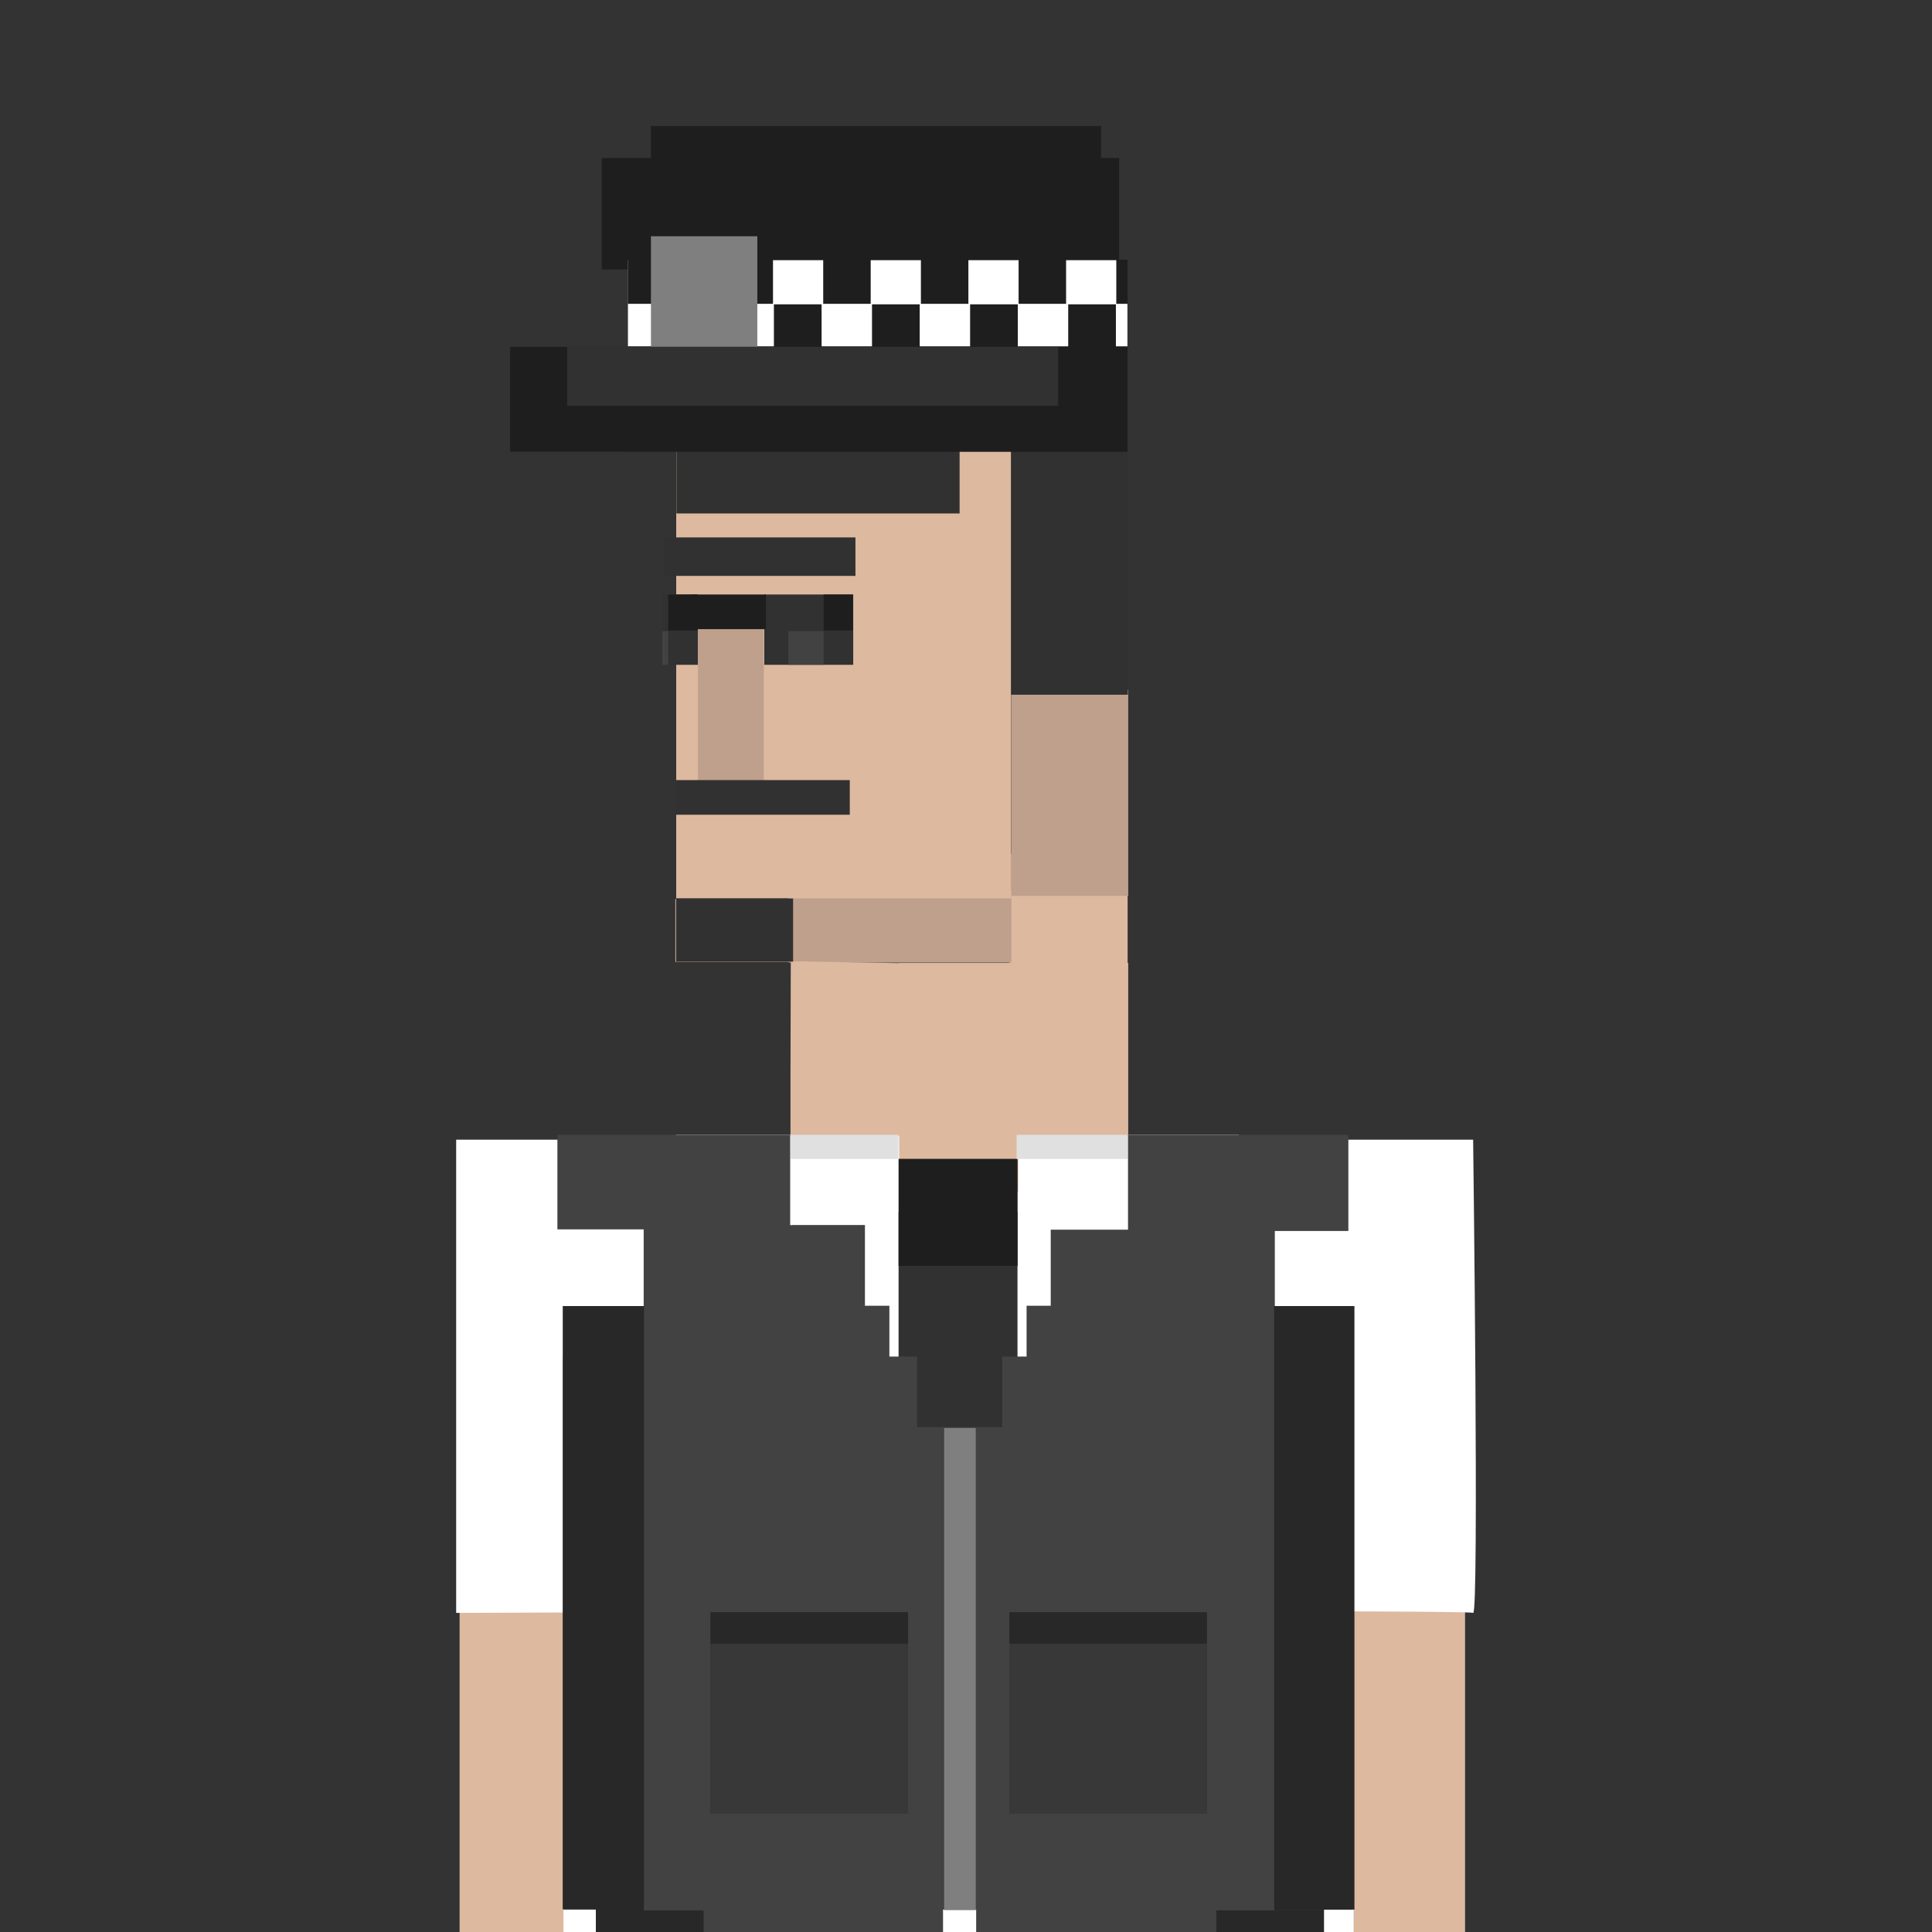 <svg width="720" height="720" viewBox="0 0 720 720" fill="none" xmlns="http://www.w3.org/2000/svg">
<rect x="0" y="0" width="720" height="720" fill="#333333" stroke="none"/>
<g clip-path="url(#clip0_129_9248)">
<path d="M216.574 563.195H171.28V737.896H216.574V563.195Z" fill="#DDB99F"/>
<path d="M545.984 559.846H504.53V737.898H545.984V559.846Z" fill="#DDB99F"/>
<path d="M420.229 331.755H376.14V359.278H420.229V331.755Z" fill="#DDB99F"/>
<path d="M420.456 257.056H376.969V333.864H420.456V257.056Z" fill="#BFA08C"/>
<path d="M376.93 318.202H293.872V358.715H376.93V318.202Z" fill="#BFA08C"/>
<path d="M376.854 167.446H252.003V334.805H376.854V167.446Z" fill="#DDB99F"/>
<path d="M306.296 154.041H304.828H252.079V191.353H304.828H306.296H357.615V154.041H306.296Z" fill="#313131"/>
<path d="M420.304 167.822H376.78V258.9H420.304V167.822Z" fill="#313131"/>
<path d="M295.453 424.717H170V601.075C170 601.075 546.737 599.644 548.996 601.075C551.255 602.505 548.996 424.717 548.996 424.717H295.453Z" fill="white"/>
<path d="M461.683 422.908H251.891V695.126H461.683V422.908Z" fill="white"/>
<path d="M306.259 335.031H251.665V358.488H306.259V335.031Z" fill="#BFA08C"/>
<path d="M379.453 400.395H335.1V444.107H379.453V400.395Z" fill="#DDB99F"/>
<path d="M284.648 233.748H260.1V303.478H284.648V233.748Z" fill="#BFA08C"/>
<path d="M318.796 200.277H247.221V214.622H318.796V200.277Z" fill="#313131"/>
<path d="M317.969 221.552H284.836V247.757H317.969V221.552Z" fill="#313131"/>
<path d="M306.937 235.219H293.796V247.757H306.937V235.219Z" fill="#424242"/>
<path d="M317.894 221.552H306.938V234.956H317.894V221.552Z" fill="#1E1E1E"/>
<path d="M260.061 221.552H246.808V247.757H260.061V221.552Z" fill="#313131"/>
<path d="M249.029 235.219H246.808V247.757H249.029V235.219Z" fill="#424242"/>
<path d="M259.987 221.552H249.031V234.956H259.987V221.552Z" fill="#1E1E1E"/>
<path d="M419.854 96.773H233.97V168.311H419.854V96.773Z" fill="#1E1E1E"/>
<path d="M410.326 47H242.591V70.231H410.326V47Z" fill="#1E1E1E"/>
<path d="M335.853 358.94L294.7 358.225L294.587 400.959V423.436H420.455V358.865H376.704V400.206H335.965L335.853 358.94Z" fill="#DDB99F"/>
<path d="M379.642 358.864H335.1V400.356H379.642V358.864Z" fill="#DDB99F"/>
<path d="M417.067 58.898H224.256V100.428H417.067V58.898Z" fill="#1E1E1E"/>
<path d="M504.53 648.852H209.986V737.219H504.53V648.852Z" fill="white"/>
<path d="M462.134 535.07H252.079V576.223H462.134V535.07Z" fill="white"/>
<path d="M462.134 602.428H252.079V643.58H462.134V602.428Z" fill="white"/>
<path d="M420.154 96.961H234.007V129.077H420.154V96.961Z" fill="white"/>
<path d="M285.439 221.552H257.427V234.466H285.439V221.552Z" fill="#1E1E1E"/>
<path d="M379.19 451.636H334.874V682.06H379.19V451.636Z" fill="#313131"/>
<path d="M379.227 431.868H334.874V471.741H379.227V431.868Z" fill="#1E1E1E"/>
<path d="M316.689 290.718H251.816V303.632H316.689V290.718Z" fill="#313131"/>
<path d="M295.565 334.844H252.003V358.376H295.565V334.844Z" fill="#313131"/>
<path d="M251.666 96.773H233.97V113.227H251.666V96.773Z" fill="#1E1E1E"/>
<path d="M288.074 96.773H270.378V113.227H288.074V96.773Z" fill="#1E1E1E"/>
<path d="M324.483 96.773H306.787V113.227H324.483V96.773Z" fill="#1E1E1E"/>
<path d="M360.891 96.773H343.195V113.227H360.891V96.773Z" fill="#1E1E1E"/>
<path d="M397.299 96.773H379.603V113.227H397.299V96.773Z" fill="#1E1E1E"/>
<path d="M269.626 113.415H251.854V129.869H269.626V113.415Z" fill="#1E1E1E"/>
<path d="M306.185 113.415H288.413V129.869H306.185V113.415Z" fill="#1E1E1E"/>
<path d="M342.744 113.415H324.972V129.869H342.744V113.415Z" fill="#1E1E1E"/>
<path d="M379.303 113.415H361.531V129.869H379.303V113.415Z" fill="#1E1E1E"/>
<path d="M415.862 113.415H398.091V129.869H415.862V113.415Z" fill="#1E1E1E"/>
<path d="M420.229 96.773H416.012V113.227H420.229V96.773Z" fill="#1E1E1E"/>
<path d="M282.237 88.041H242.591V130.737H282.237V88.041Z" fill="#7F7F7F"/>
<path d="M420.228 129.267H190.105V168.311H420.228V129.267Z" fill="#1E1E1E"/>
<path d="M394.364 129.267H211.379V151.217H394.364V129.267Z" fill="#313131"/>
<path d="M295.303 506.27H209.835V711.694H295.303V506.27Z" fill="#424242"/>
<path d="M334.836 422.908H294.587V431.907H334.836V422.908Z" fill="#E0E0E0"/>
<path d="M420.305 422.908H378.852V431.907H420.305V422.908Z" fill="#E0E0E0"/>
<path d="M351.441 710.336H222.072V728.484H351.441V710.336Z" fill="#424242"/>
<path d="M493.311 710.336H363.791V728.484H493.311V710.336Z" fill="#424242"/>
<path d="M262.208 711.09H222.072V728.485H262.208V711.09Z" fill="#282828"/>
<path d="M493.424 711.09H453.288V728.485H493.424V711.09Z" fill="#282828"/>
<path d="M322.336 456.529H295.19V490.114H322.336V456.529Z" fill="#424242"/>
<path d="M423.844 458.265H391.577V492.414H423.844V458.265Z" fill="#424242"/>
<path d="M502.497 422.908H420.38V458.752H502.497V422.908Z" fill="#424242"/>
<path d="M295.303 456.569H239.881V711.957H295.303V456.569Z" fill="#424242"/>
<path d="M475.087 458.489H419.212V711.919H475.087V458.489Z" fill="#424242"/>
<path d="M504.04 506.27H419.777V711.694H504.04V506.27Z" fill="#424242"/>
<path d="M426.028 711.654V486.613H382.578V505.552H373.542V531.832H341.765V505.552H331.448V486.613H294.55V711.654H426.028Z" fill="#424242"/>
<path d="M363.639 532.174H351.854V711.845H363.639V532.174Z" fill="#7F7F7F"/>
<path d="M294.475 422.908H207.727V458.15H294.475V422.908Z" fill="#424242"/>
<path d="M239.993 486.728H209.721V711.392H239.993V486.728Z" fill="#282828"/>
<path d="M504.756 486.728H474.823V711.655H504.756V486.728Z" fill="#282828"/>
<path d="M338.414 600.81H264.731V675.735H338.414V600.81Z" fill="#282828"/>
<path d="M449.823 600.81H376.14V675.735H449.823V600.81Z" fill="#282828"/>
<path d="M338.414 612.594H264.731V675.735H338.414V612.594Z" fill="#383838"/>
<path d="M449.823 612.594H376.14V675.735H449.823V612.594Z" fill="#383838"/>
</g>
<defs>
<clipPath id="clip0_129_9248">
<rect width="720" height="720" fill="white"/>
</clipPath>
</defs>
</svg>

